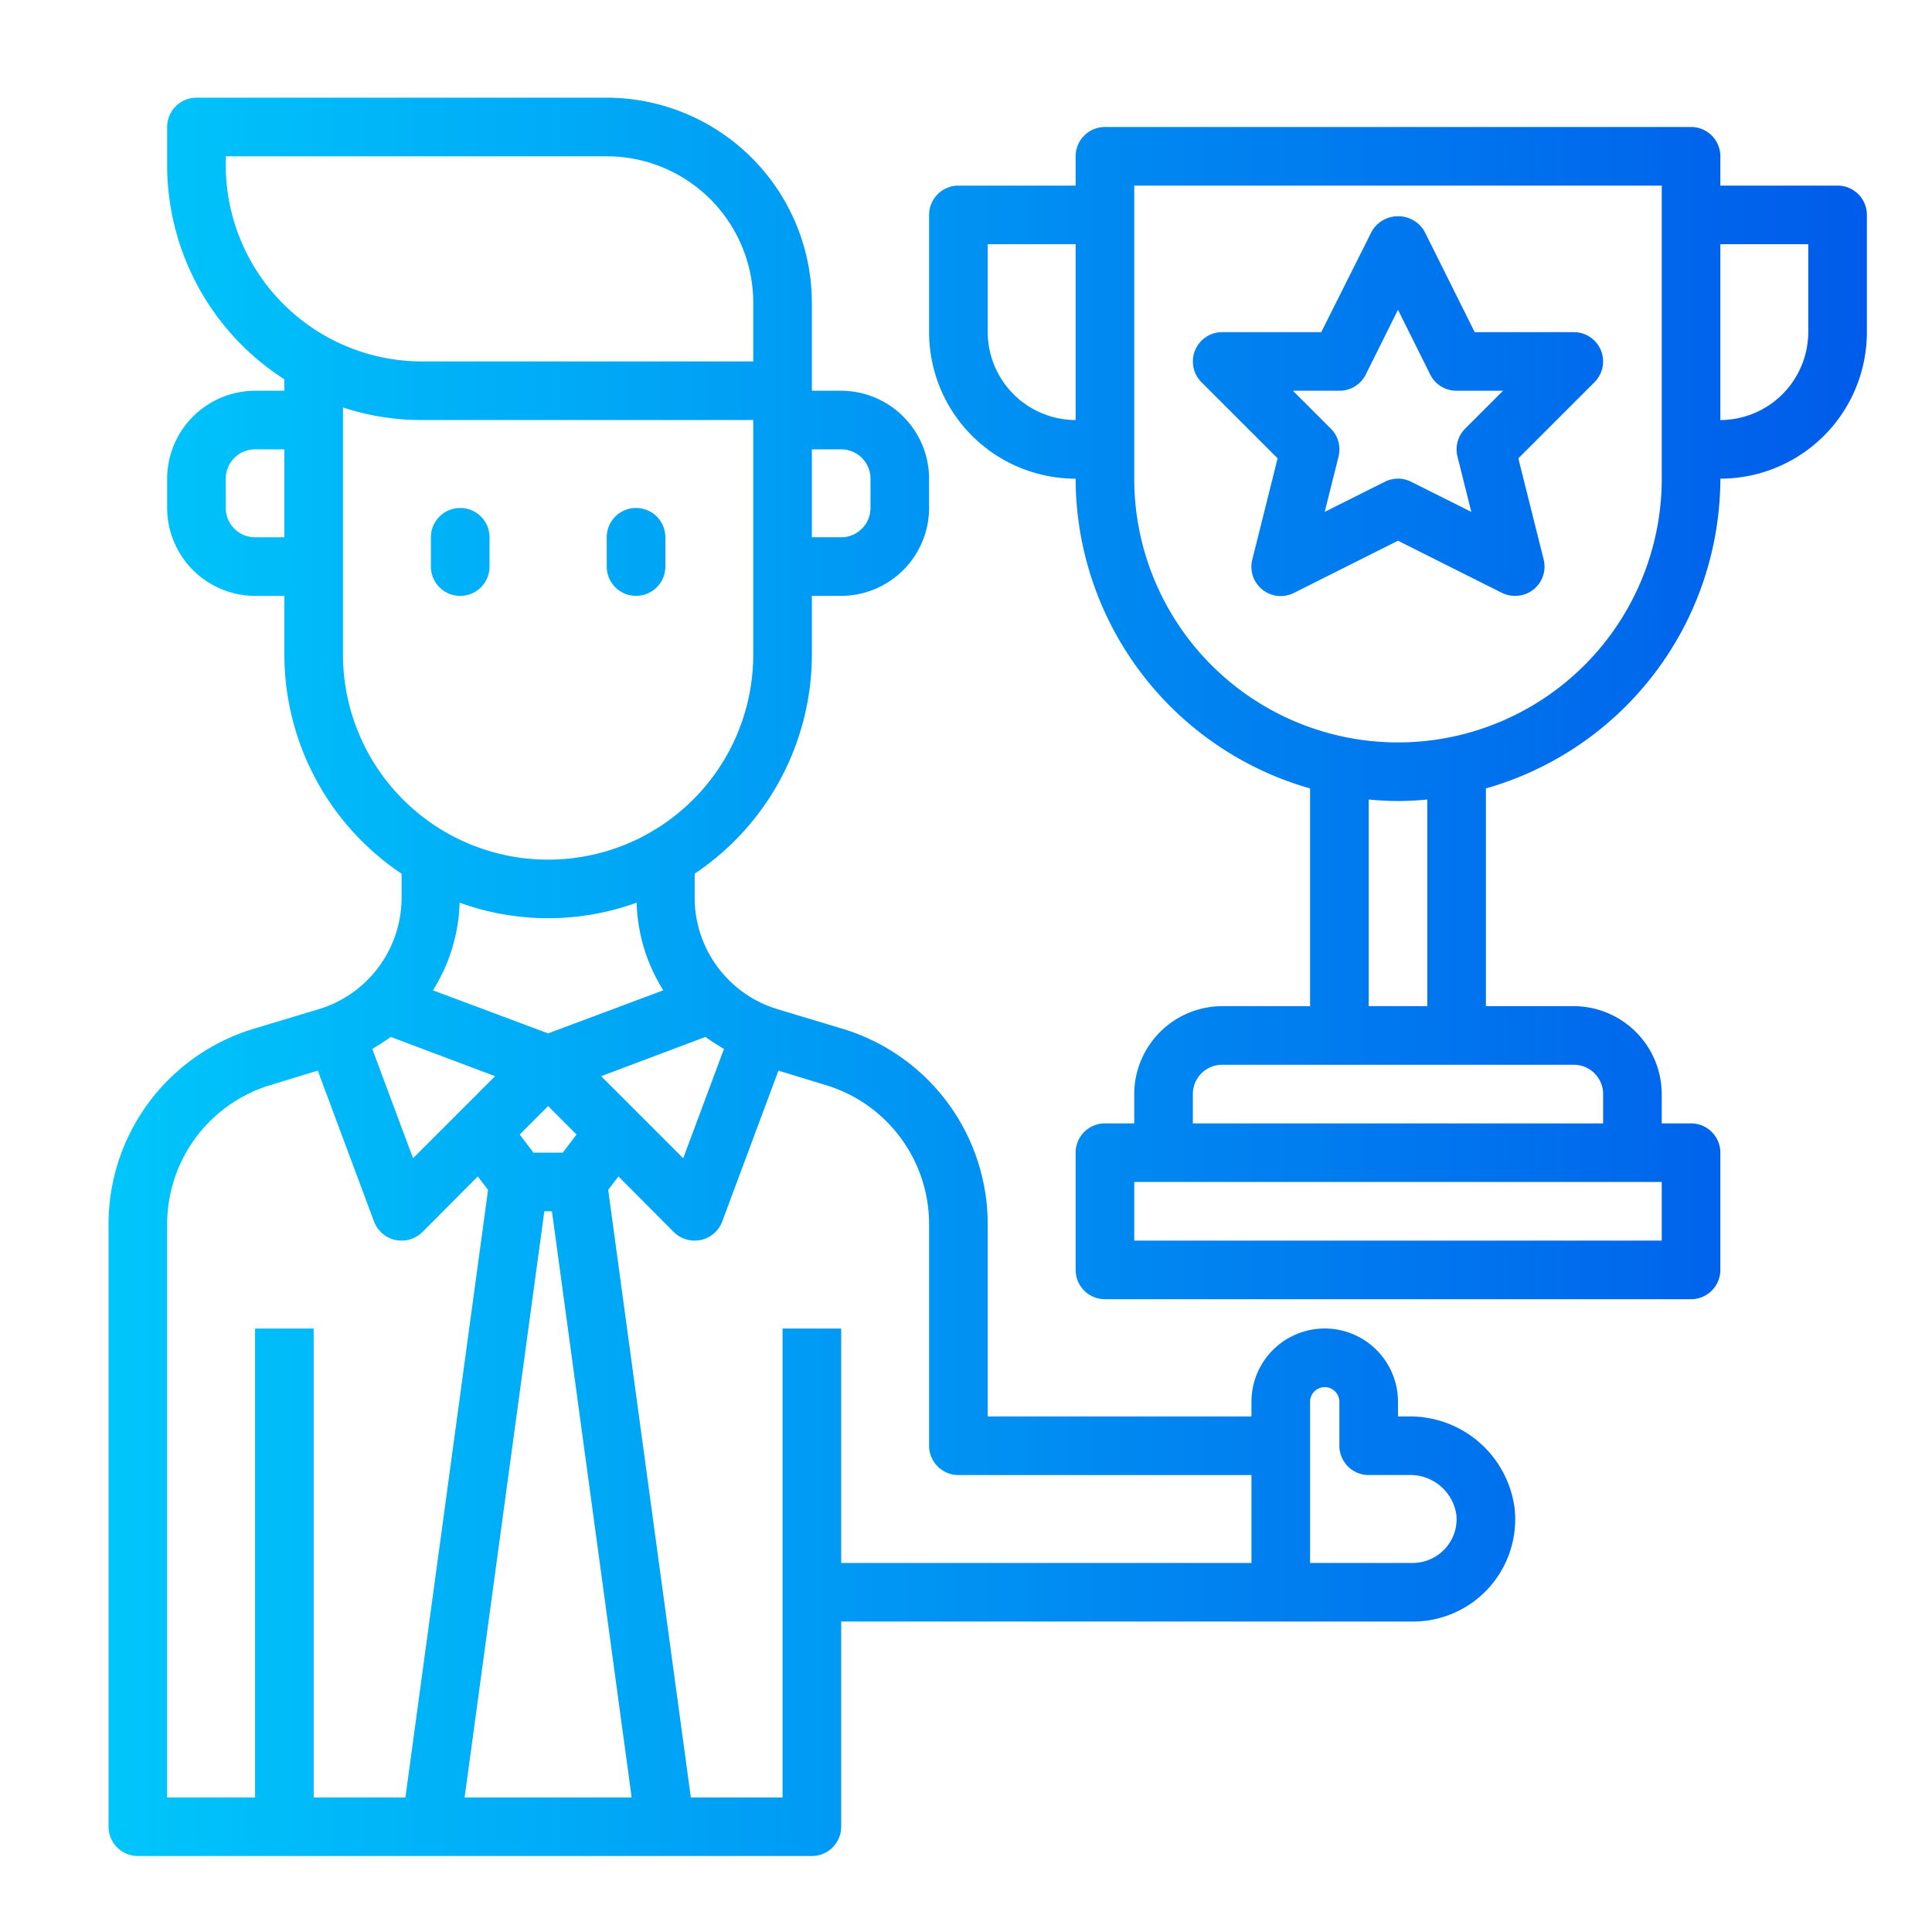 <svg xmlns="http://www.w3.org/2000/svg" fill="none" viewBox="0 0 89 89"><defs/><path fill="url(#paint0_linear)" fill-rule="evenodd" d="M64.4 65.25h.486a4.86 4.86 0 014.887 4.239 4.71 4.71 0 01-4.698 5.21H38.75v9.45a1.35 1.35 0 01-1.35 1.35H6.35A1.35 1.35 0 015 84.15V56.422a9.404 9.404 0 016.736-9.045l2.916-.878a5.371 5.371 0 003.848-5.17v-1.08a12.163 12.163 0 01-5.4-10.098v-2.7h-1.35A4.062 4.062 0 017.7 23.4v-1.35A4.062 4.062 0 0111.75 18h1.35v-.526a11.732 11.732 0 01-5.4-9.856V5.85A1.35 1.35 0 019.05 4.5h18.9a9.46 9.46 0 019.45 9.45V18h1.35a4.062 4.062 0 014.05 4.05v1.35a4.062 4.062 0 01-4.05 4.05H37.4v2.7A12.163 12.163 0 0132 40.248v1.08a5.37 5.37 0 003.847 5.17l2.916.878A9.404 9.404 0 0145.5 56.42v8.829h12.15v-.675a3.375 3.375 0 116.75 0v.675zM38.75 20.7H37.4v4.05h1.35a1.35 1.35 0 001.35-1.35v-1.35a1.35 1.35 0 00-1.35-1.35zm-27 4.05h1.35V20.7h-1.35a1.35 1.35 0 00-1.35 1.35v1.35a1.35 1.35 0 001.35 1.35zm21.463 23.487c-.24-.148-.487-.3-.714-.47l-4.806 1.81 3.78 3.78 1.877-5.036-.137-.084zM19.945 45.62l5.305 1.984 5.305-1.984a8.009 8.009 0 01-1.228-4.037c-2.634.954-5.52.954-8.154 0a8.01 8.01 0 01-1.228 4.037zm5.98 7.479l.634-.837-1.309-1.31-1.31 1.31.635.837h1.35zM10.4 7.2v.418a9.045 9.045 0 009.031 9.032H34.7v-2.7a6.75 6.75 0 00-6.75-6.75H10.4zm5.4 11.57v11.38a9.45 9.45 0 1018.9 0v-10.8H19.43a11.56 11.56 0 01-3.631-.58zm7.006 30.806L18 47.767c-.226.17-.472.322-.713.47l-.137.084 1.877 5.035 3.78-3.78zM14.45 82.8h4.226l3.807-27.986-.473-.62-2.552 2.564a1.36 1.36 0 01-.958.392 2.01 2.01 0 01-.284-.027 1.364 1.364 0 01-.985-.85l-2.592-6.953-2.12.648A6.695 6.695 0 007.7 56.42V82.8h4.05V61.2h2.7v21.6zm10.625-27l-3.672 27h7.695l-3.672-27h-.351zM38.75 72h18.9v-4.05h-13.5a1.35 1.35 0 01-1.35-1.35V56.42a6.695 6.695 0 00-4.82-6.452l-2.12-.648-2.591 6.952a1.364 1.364 0 01-.986.85 2.01 2.01 0 01-.283.028 1.36 1.36 0 01-.959-.392l-2.551-2.565-.473.621L31.824 82.8h4.226V61.2h2.7V72zm27.144-.174a2.034 2.034 0 001.108-1.222c.088-.272.117-.56.084-.845a2.144 2.144 0 00-2.2-1.81H63.05a1.35 1.35 0 01-1.35-1.35v-2.024a.675.675 0 10-1.35 0V72h4.725c.282 0 .56-.06.819-.174zM84.65 8.55h-5.4V7.2a1.35 1.35 0 00-1.35-1.35h-27a1.35 1.35 0 00-1.35 1.35v1.35h-5.4A1.35 1.35 0 0042.8 9.9v5.4a6.75 6.75 0 006.75 6.75 14.865 14.865 0 0010.8 14.27v10.03H56.3a4.062 4.062 0 00-4.05 4.05v1.35H50.9a1.35 1.35 0 00-1.35 1.35v5.4a1.35 1.35 0 001.35 1.35h27a1.35 1.35 0 001.35-1.35v-5.4a1.35 1.35 0 00-1.35-1.35h-1.35V50.4a4.062 4.062 0 00-4.05-4.05h-4.05V36.32a14.865 14.865 0 0010.8-14.27A6.75 6.75 0 0086 15.3V9.9a1.35 1.35 0 00-1.35-1.35zm-35.1 10.8a4.062 4.062 0 01-4.05-4.05v-4.05h4.05v8.1zm27 35.1v2.7h-24.3v-2.7h24.3zm-4.05-5.4a1.35 1.35 0 011.35 1.35v1.35h-18.9V50.4a1.35 1.35 0 011.35-1.35h16.2zm-9.45-2.7v-9.518c.446.04.891.068 1.35.068.46 0 .905-.027 1.35-.068v9.518h-2.7zm13.5-24.3a12.15 12.15 0 11-24.3 0V8.55h24.3v13.5zm6.75-6.75a4.062 4.062 0 01-4.05 4.05v-8.1h4.05v4.05zm-10.8 0h-4.566l-2.32-4.653a1.406 1.406 0 00-2.416 0L60.865 15.3H56.3a1.351 1.351 0 00-.955 2.304l3.51 3.51-1.165 4.658a1.35 1.35 0 001.913 1.543l4.797-2.406 4.796 2.406c.189.09.395.137.604.135a1.35 1.35 0 001.31-1.678l-1.166-4.658 3.51-3.51A1.35 1.35 0 0072.5 15.3zm-5.005 4.445a1.35 1.35 0 00-.355 1.283l.638 2.552-2.775-1.388a1.35 1.35 0 00-1.207 0l-2.771 1.387.637-2.551a1.35 1.35 0 00-.355-1.282L59.559 18h2.14a1.35 1.35 0 001.216-.747L64.4 14.27l1.485 2.984A1.349 1.349 0 0067.1 18h2.14l-1.745 1.745zm-45.34 7.31a1.35 1.35 0 01-2.305-.955v-1.35a1.35 1.35 0 012.7 0v1.35c0 .358-.142.701-.395.954zm7.145.395a1.35 1.35 0 001.35-1.35v-1.35a1.35 1.35 0 10-2.7 0v1.35a1.35 1.35 0 001.35 1.35z" clip-rule="evenodd"/><defs><linearGradient id="paint0_linear" x1="5" x2="86" y1="45" y2="45" gradientUnits="userSpaceOnUse"><stop stop-color="#00C6FB"/><stop offset="1" stop-color="#005BEA"/></linearGradient></defs></svg>